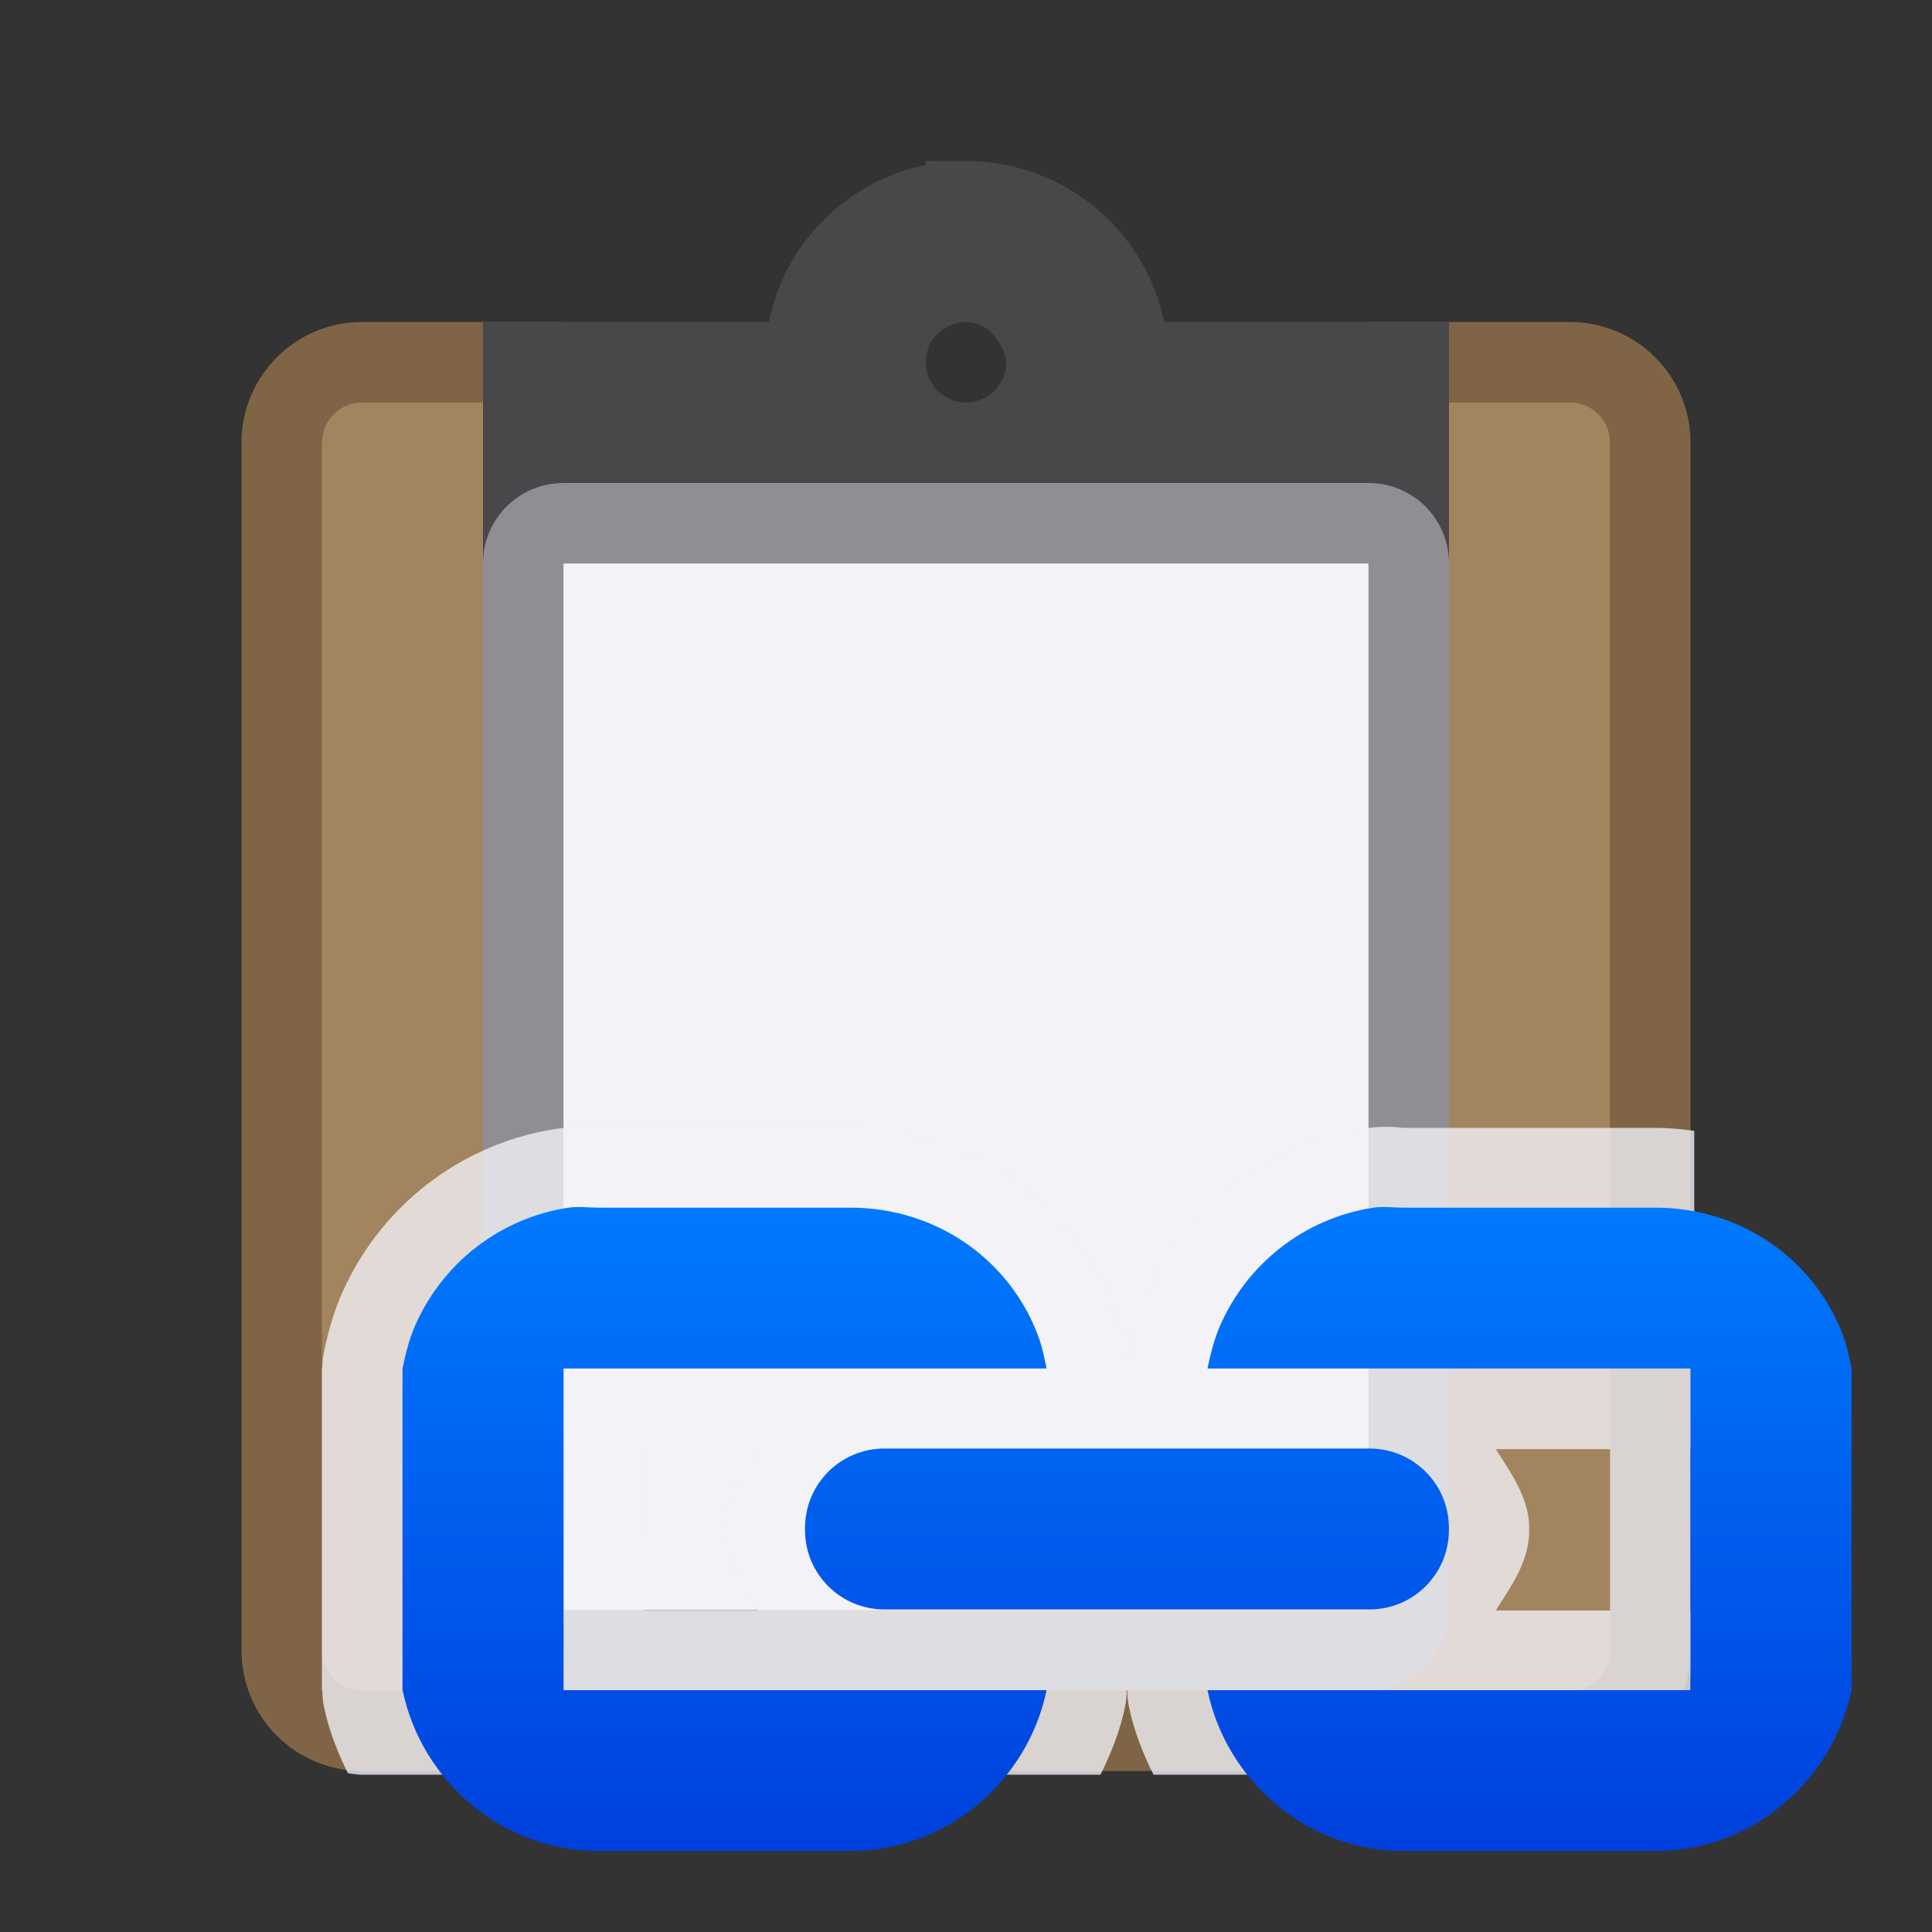 <svg viewBox="0 0 24 24" xmlns="http://www.w3.org/2000/svg" xmlns:xlink="http://www.w3.org/1999/xlink"><rect x="0" y="0" width="24" height="24" fill="#333333" stroke="none"/><linearGradient id="a" gradientUnits="userSpaceOnUse" x1="14" x2="14" y1="22.994" y2="14.994"><stop offset="0" stop-color="#0040dd"/><stop offset="1" stop-color="#007aff"/></linearGradient><path d="m4.5 4.5c-.554 0-1 .446-1 1v15c0 .554.446 1 1 1h15c.554 0 1-.446 1-1v-15c0-.554-.446-1-1-1h-2v3h-11v-3z" fill="#a2845e" stroke="#7f6545"/><path d="m12 2.5c-1.105 0-2 .895-2 2h-3.5v3h11v-3h-3.5c0-.138-.005-.276-.031-.406-.186-.911-1.002-1.594-1.969-1.594zm0 1c.414 0 .754.266.906.625.051.12.094.237.094.375 0 .552-.448 1-1 1s-1-.448-1-1 .448-1 1-1z" fill="#48484a" stroke="#48484a"/><path d="m7 6c-.554 0-1 .446-1 1v13c0 .554.446 1 1 1h10c.554 0 1-.446 1-1v-13c0-.554-.446-1-1-1z" fill="#8e8e93"/><path d="m7 7v13h10v-13z" fill="#f2f2f7"/><path d="m7.283 14c-.087-.003-.21-.001-.369.023-1.196.181-2.197.969-2.67 2.053-.116.265-.176.512-.221.73a.996.996 0 0 0 -.02.193h-.004v4h.006a.996.996 0 0 0 .02.205c.061.292.168.563.297.824.059.007.117.018.178.018h9.17c.133-.266.243-.544.305-.842a.996.996 0 0 0 .021-.209h.008a.996.996 0 0 0 .021.209c.062.298.172.576.305.842h5.17c.672 0 1.244-.442 1.455-1.047h.045v-.141c.028-.116.047-.235.047-.359v-.494h-.047v-2.004h.047v-3.953c-.159-.022-.319-.037-.482-.037h-3.129c-.03 0-.203-.037-.521.012-1.196.181-2.197.969-2.67 2.053-.116.265-.176.512-.221.73a.996.996 0 0 0 -.02.197h-.008a.996.996 0 0 0 -.021-.201c-.025-.119-.052-.288-.131-.508-.487-1.36-1.799-2.283-3.279-2.283h-3.129c-.015 0-.066-.009-.152-.012zm.717 4.002h1.418c-.193.305-.414.605-.414.986v.023c0 .384.221.687.416.994h-1.42zm10.582 0h1.418v2.004h-1.42c.196-.307.416-.61.416-.994v-.023c0-.382-.221-.681-.414-.986z" fill="#f2f2f7" fill-opacity=".784"/><path d="m7.062 15.002c-.854.129-1.569.693-1.906 1.467-.071.163-.118.346-.156.531v4h.002c.237 1.129 1.238 1.994 2.434 1.994h3.129c1.197 0 2.2-.867 2.436-1.998h-6v-3.996h6c-.026-.125-.054-.263-.094-.375-.346-.967-1.268-1.623-2.342-1.623h-3.129c-.127 0-.251-.018-.373 0zm10 0c-.854.129-1.569.693-1.906 1.467-.071.163-.118.346-.156.531h6v3.996h-6c.235 1.131 1.238 1.998 2.436 1.998h3.129c1.196 0 2.197-.865 2.434-1.994 0-.001.002-.002.002-.004v-3.996c-.026-.125-.054-.263-.094-.375-.346-.967-1.268-1.623-2.342-1.623h-3.129c-.127 0-.251-.018-.373 0zm-6.074 2.992c-.548 0-.988.441-.988.988v.023c0 .548.441.988.988.988h6.023c.548 0 .988-.441.988-.988v-.023c0-.548-.441-.988-.988-.988z" fill="url(#a)"/></svg>